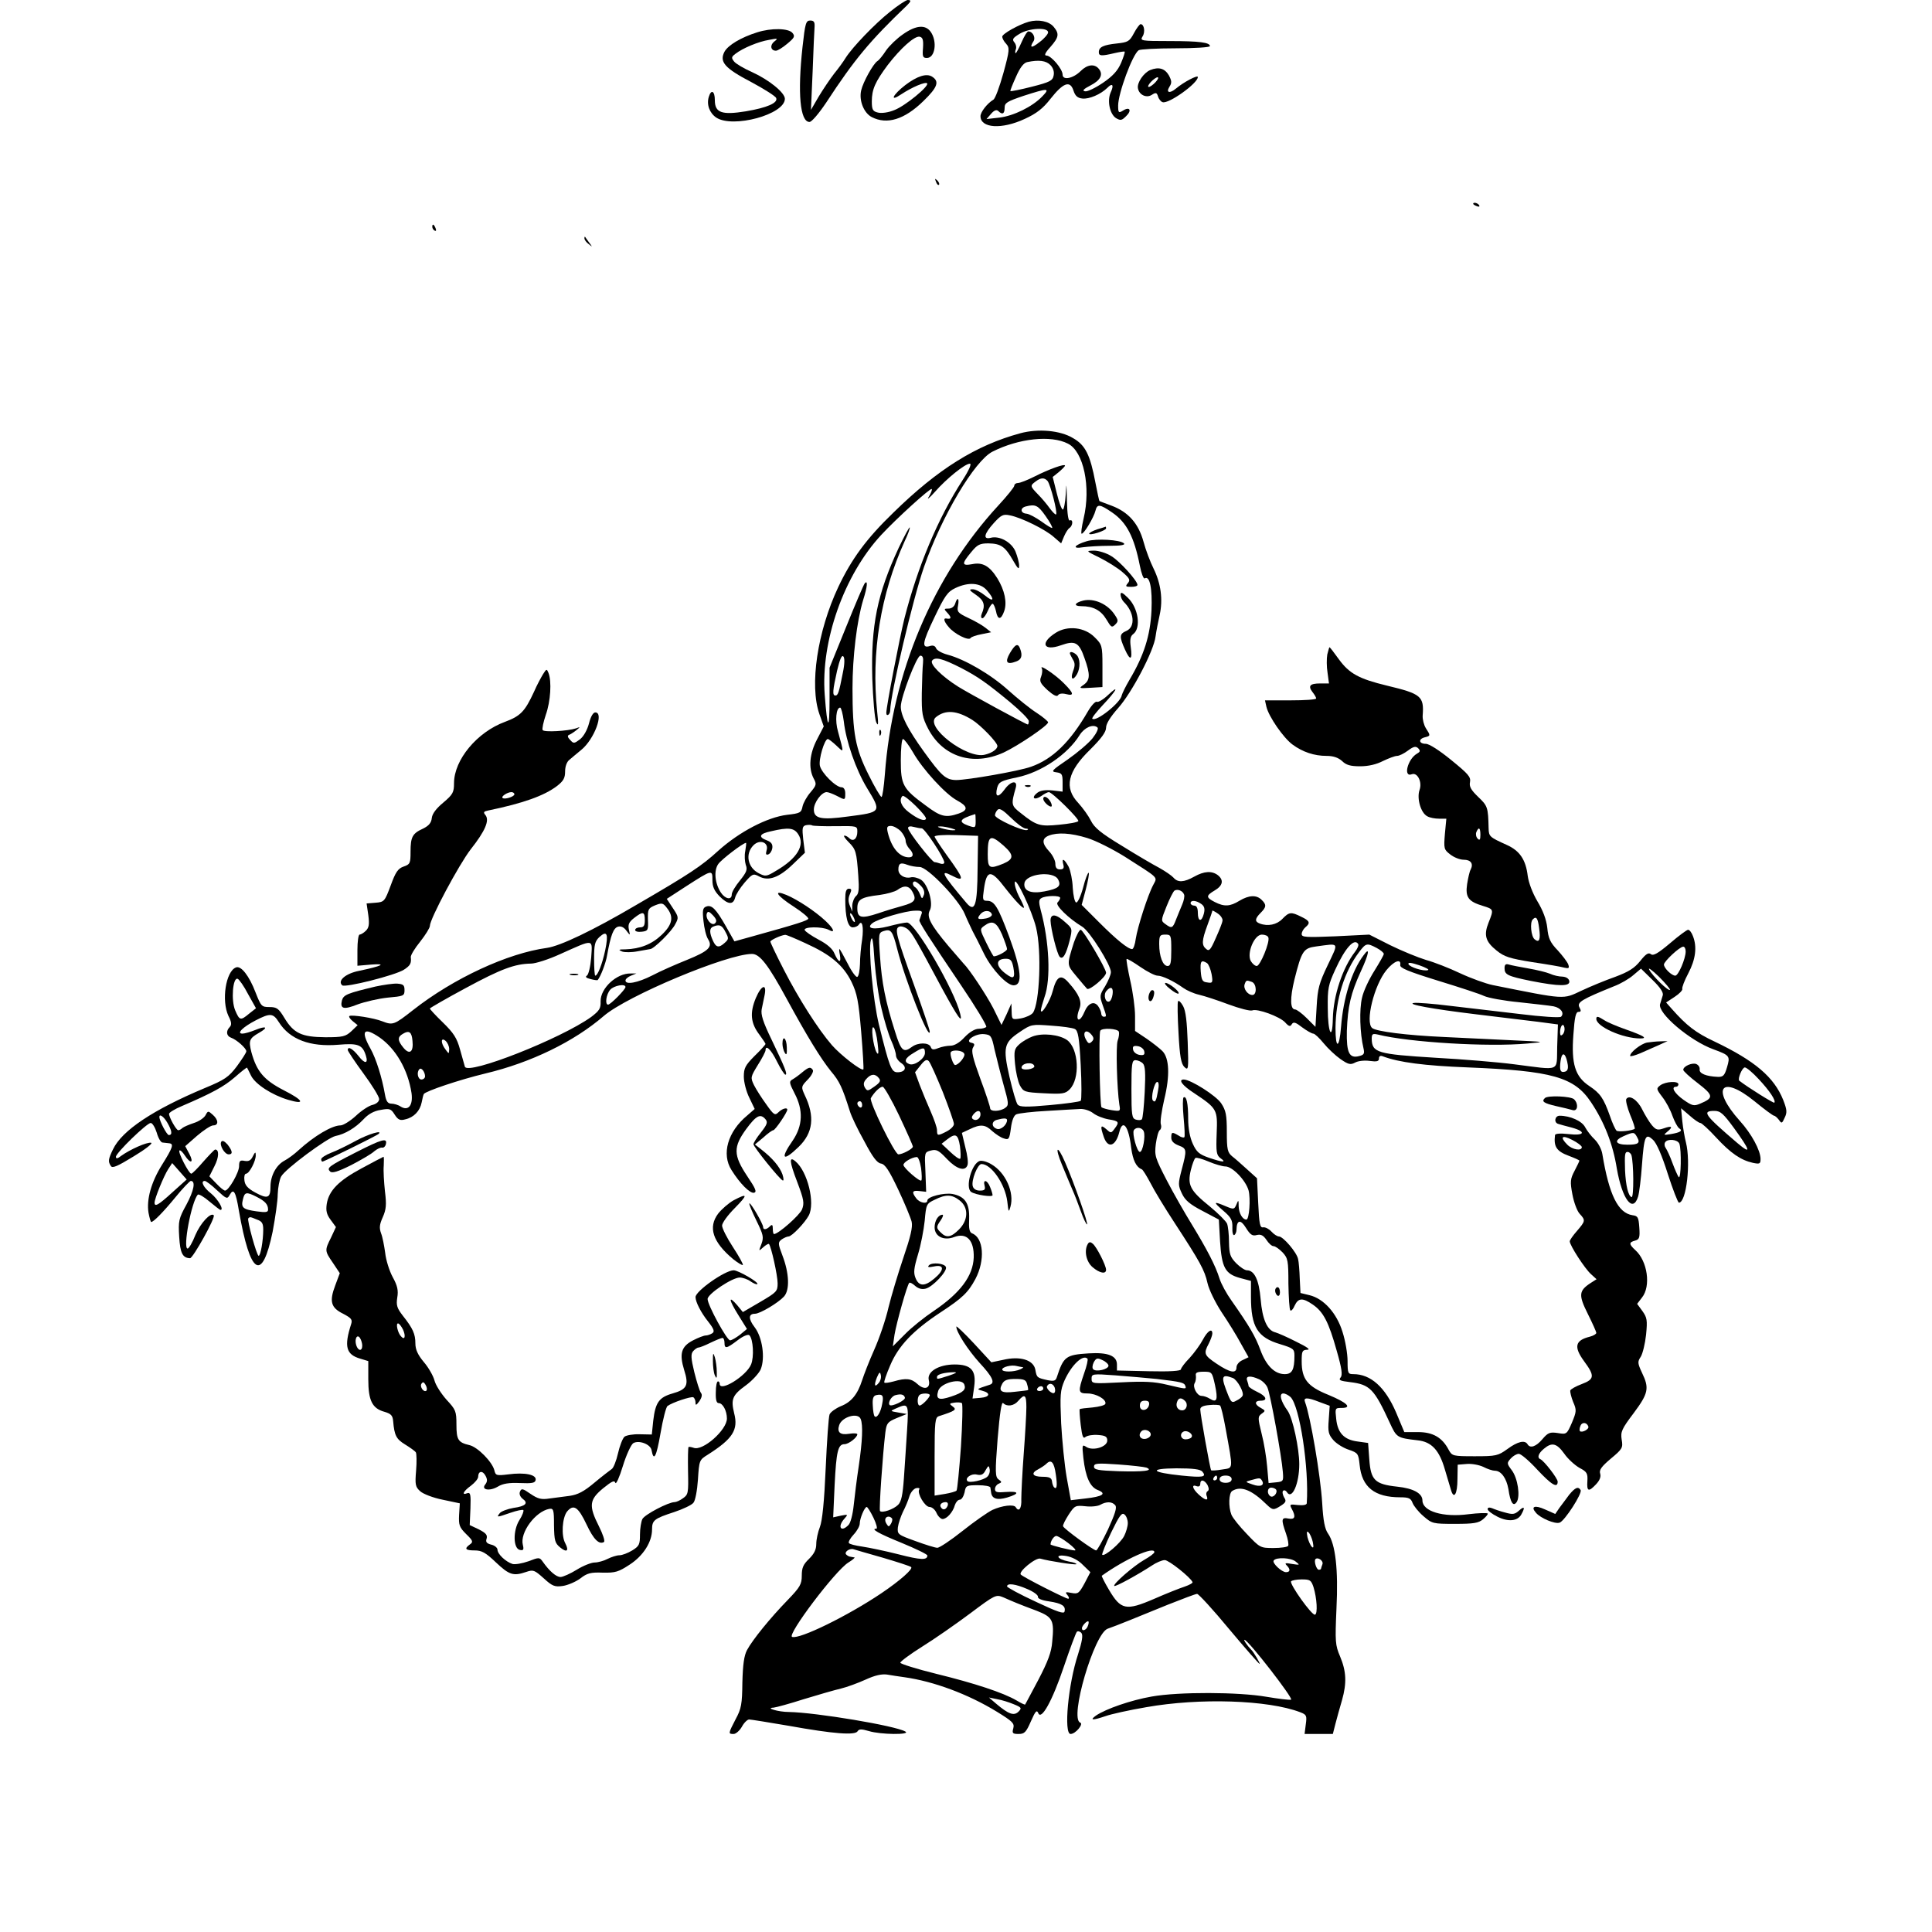<?xml version="1.0" standalone="no"?>
<!DOCTYPE svg PUBLIC "-//W3C//DTD SVG 20010904//EN"
 "http://www.w3.org/TR/2001/REC-SVG-20010904/DTD/svg10.dtd">
<svg version="1.0" xmlns="http://www.w3.org/2000/svg"
 width="800pt" height="800pt" viewBox="0 0 800 800"
 preserveAspectRatio="xMidYMid meet">

<g transform="translate(0,800) scale(0.1,-0.1)"
fill="#000000" stroke="none">
<path d="M3685 7951 c-63 -50 -155 -146 -183 -190 -9 -15 -30 -44 -48 -66 -17
-22 -46 -65 -64 -95 l-32 -55 7 160 c3 88 7 171 8 185 1 19 -3 25 -18 25 -18
0 -21 -11 -32 -110 -21 -192 -10 -310 29 -310 9 0 38 34 69 80 117 179 181
256 335 403 17 17 18 22 2 22 -7 -1 -40 -22 -73 -49z"/>
<path d="M4260 7910 c-42 -12 -110 -50 -110 -62 0 -6 7 -20 16 -29 15 -17 15
-26 -11 -121 -16 -57 -34 -107 -42 -111 -25 -15 -53 -51 -53 -68 0 -50 88 -56
184 -11 48 22 75 43 106 83 53 67 81 77 95 34 7 -22 17 -31 37 -33 28 -3 75
17 103 44 21 22 29 13 14 -19 -15 -34 -4 -89 22 -106 19 -11 24 -10 42 8 25
24 15 41 -13 23 -18 -11 -20 -9 -20 21 0 50 59 211 85 229 6 4 74 8 153 8 78
0 142 4 142 9 0 15 -42 21 -168 21 -117 0 -122 1 -111 19 12 18 7 51 -8 51 -4
0 -17 -17 -28 -38 -18 -34 -25 -37 -70 -42 -57 -6 -75 -15 -75 -36 0 -16 10
-17 65 -4 22 5 41 8 42 6 2 -2 -5 -23 -15 -47 -14 -32 -34 -54 -75 -82 -31
-21 -64 -37 -74 -35 -13 2 -7 9 22 24 43 22 54 46 35 69 -18 22 -48 18 -75 -9
-31 -31 -75 -40 -75 -15 0 23 -47 79 -67 79 -10 0 -6 11 16 35 36 41 38 55 14
84 -19 23 -63 32 -103 21z m80 -44 c0 -7 -16 -26 -35 -40 -34 -27 -44 -25 -25
4 9 15 -4 40 -22 40 -5 0 -17 -20 -28 -45 -11 -25 -22 -45 -24 -45 -3 0 -3 7
0 15 4 8 1 22 -6 30 -10 12 -6 18 22 35 39 24 118 28 118 6z m9 -135 c12 -12
17 -28 14 -43 -4 -22 -15 -28 -90 -47 -47 -12 -87 -20 -89 -18 -2 1 9 28 23
59 17 39 32 58 47 61 48 10 77 6 95 -12z m-33 -130 c-41 -43 -119 -81 -178
-88 l-53 -6 19 22 c13 15 23 18 30 11 16 -16 26 -12 26 14 0 20 10 26 78 49
102 33 112 33 78 -2z"/>
<path d="M3739 7858 c-25 -17 -57 -48 -70 -67 -13 -20 -29 -40 -36 -44 -17
-11 -59 -86 -67 -121 -10 -42 11 -94 44 -111 63 -32 135 -10 213 66 60 58 68
82 36 102 -23 14 -61 2 -110 -35 -53 -41 -67 -72 -18 -39 47 31 100 53 108 46
10 -11 -91 -94 -136 -111 -24 -10 -53 -14 -68 -10 -21 5 -25 12 -25 46 0 50
14 81 66 151 54 70 111 121 132 117 13 -3 16 -13 14 -46 -3 -36 -1 -42 16 -42
34 0 44 68 16 108 -22 31 -61 28 -115 -10z"/>
<path d="M3135 7866 c-67 -21 -120 -53 -135 -80 -22 -42 0 -68 111 -126 54
-29 100 -58 103 -66 8 -20 -37 -40 -126 -55 -99 -16 -128 -6 -128 46 0 38 -15
47 -25 14 -10 -32 3 -67 31 -86 69 -45 284 13 284 78 0 25 -65 78 -135 110
-34 15 -68 35 -75 44 -12 15 -12 19 5 32 31 24 96 51 140 58 36 7 38 6 21 -7
-19 -15 -15 -38 7 -38 7 0 28 13 47 29 30 25 33 31 21 45 -16 19 -87 21 -146
2z"/>
<path d="M4763 7710 c-27 -11 -56 -53 -51 -76 5 -27 35 -41 57 -27 17 11 21
10 26 -6 3 -11 12 -22 19 -24 24 -9 146 78 146 104 0 10 -59 -21 -91 -48 -25
-21 -42 -17 -27 7 11 17 10 25 -2 48 -17 29 -42 36 -77 22z m22 -50 c-10 -11
-23 -20 -28 -20 -6 0 -2 9 8 20 10 11 23 20 28 20 6 0 2 -9 -8 -20z"/>
<path d="M3876 7247 c3 -10 9 -15 12 -12 3 3 0 11 -7 18 -10 9 -11 8 -5 -6z"/>
<path d="M6100 7156 c0 -2 7 -7 16 -10 8 -3 12 -2 9 4 -6 10 -25 14 -25 6z"/>
<path d="M1790 7061 c0 -6 4 -13 10 -16 6 -3 7 1 4 9 -7 18 -14 21 -14 7z"/>
<path d="M2420 7013 c0 -6 8 -17 18 -24 16 -13 16 -13 2 6 -8 11 -16 22 -17
24 -2 2 -3 0 -3 -6z"/>
<path d="M4225 6206 c-184 -50 -341 -148 -525 -328 -113 -109 -174 -193 -229
-309 -86 -183 -120 -406 -78 -526 l18 -51 -28 -54 c-31 -59 -36 -119 -14 -161
13 -24 12 -28 -13 -58 -15 -17 -30 -44 -33 -59 -5 -25 -10 -28 -64 -34 -82
-10 -197 -70 -284 -148 -70 -64 -118 -96 -340 -225 -182 -107 -315 -170 -370
-178 -163 -22 -387 -126 -554 -257 -79 -62 -84 -64 -128 -47 -35 14 -126 28
-136 22 -4 -2 2 -12 13 -21 l21 -17 -26 -25 c-24 -22 -35 -25 -108 -25 -98 1
-131 16 -170 81 -23 38 -31 44 -61 44 -33 0 -35 3 -58 61 -26 68 -60 112 -81
103 -42 -16 -61 -137 -31 -201 13 -25 14 -37 5 -46 -16 -16 -14 -37 6 -44 23
-8 63 -44 63 -56 0 -6 -18 -33 -39 -62 -34 -45 -50 -56 -132 -90 -215 -90
-344 -176 -381 -254 -20 -41 -21 -51 -9 -69 6 -11 28 -1 95 40 48 29 80 54 72
56 -17 4 -88 -28 -124 -54 -15 -12 -22 -13 -22 -4 0 16 128 140 144 140 7 0
18 -18 25 -40 6 -22 17 -41 24 -41 7 -1 19 -2 27 -3 21 -2 16 -17 -29 -89 -45
-72 -65 -144 -56 -199 4 -21 9 -38 11 -38 10 0 50 41 101 103 30 37 59 67 63
67 21 0 13 -40 -18 -98 -32 -58 -34 -68 -30 -133 4 -68 14 -88 45 -89 12 0
107 170 98 178 -13 13 -55 -33 -76 -82 -12 -31 -27 -56 -32 -56 -21 0 16 195
42 223 4 4 26 -9 48 -28 23 -19 43 -35 46 -35 16 0 -11 45 -39 68 -32 25 -45
52 -26 52 5 0 28 -17 51 -39 39 -36 42 -37 52 -19 16 29 25 15 38 -64 47 -269
96 -300 140 -88 11 59 21 128 21 155 1 28 7 60 14 73 16 31 192 161 225 168
40 8 83 34 116 69 20 22 44 35 71 39 37 7 43 5 58 -19 14 -22 23 -26 44 -20
36 8 61 35 68 70 3 16 7 32 9 35 8 12 147 59 255 85 189 45 367 132 490 238
96 83 511 257 614 257 32 0 67 -45 143 -185 86 -158 142 -249 184 -301 35 -41
47 -67 78 -165 6 -21 33 -77 60 -125 34 -65 53 -90 69 -92 17 -3 33 -27 71
-107 27 -57 52 -118 56 -134 5 -22 -5 -63 -34 -148 -22 -65 -50 -158 -62 -207
-11 -49 -38 -128 -59 -175 -21 -47 -43 -104 -50 -126 -19 -59 -45 -91 -89
-108 -21 -9 -42 -24 -46 -34 -4 -10 -11 -110 -16 -223 -6 -138 -14 -217 -24
-243 -8 -20 -15 -52 -15 -70 0 -24 -9 -41 -30 -62 -24 -23 -30 -37 -30 -69 0
-36 -7 -48 -58 -101 -73 -75 -146 -165 -169 -208 -12 -23 -17 -59 -19 -134 -1
-89 -4 -108 -28 -152 -31 -60 -31 -61 -8 -61 9 0 25 14 34 30 9 17 23 30 30
30 7 0 81 -12 163 -26 189 -34 275 -40 286 -23 6 10 16 10 47 1 48 -15 175
-16 151 -2 -40 24 -370 79 -482 81 -44 0 -100 17 -64 18 10 1 66 16 125 35 59
18 128 38 154 44 25 6 71 23 102 37 39 18 67 24 89 21 17 -3 50 -8 72 -11 121
-17 264 -70 383 -143 65 -40 73 -48 68 -68 -6 -21 -3 -24 22 -24 24 0 31 7 51
53 18 41 24 48 30 34 12 -33 58 48 107 194 25 74 49 138 53 142 4 4 13 2 19
-5 7 -9 3 -34 -14 -88 -41 -123 -60 -330 -31 -330 21 0 55 42 40 47 -46 16 58
370 114 389 30 10 131 51 248 99 61 24 115 45 122 45 6 0 66 -65 132 -145 67
-80 124 -145 127 -145 4 0 -25 50 -36 60 -14 14 -32 40 -27 40 15 0 205 -245
193 -248 -8 -2 -54 4 -102 12 -115 20 -363 21 -475 1 -86 -15 -190 -51 -231
-79 -28 -20 -13 -20 40 -2 22 8 98 25 169 37 220 39 504 30 637 -21 26 -10 28
-14 23 -50 l-5 -40 59 0 58 0 11 43 c6 23 18 67 27 97 20 71 18 119 -8 181
-20 47 -21 60 -15 198 8 162 -4 267 -35 311 -13 18 -20 53 -24 125 -7 116 -49
361 -71 419 -8 20 8 21 61 0 l41 -15 -4 -58 c-4 -49 -1 -61 19 -84 13 -15 42
-33 64 -40 38 -13 40 -16 45 -63 9 -92 62 -134 168 -134 35 0 44 -4 51 -23 5
-13 25 -38 45 -55 36 -31 39 -32 130 -32 77 0 98 3 117 19 13 11 22 22 19 24
-3 3 -38 2 -79 -3 -106 -14 -191 12 -191 57 0 29 -37 50 -104 57 -93 10 -110
27 -116 113 l-5 68 -43 6 c-56 7 -83 35 -89 93 -5 45 -5 46 22 46 46 0 23 22
-54 54 -87 35 -111 65 -111 139 0 42 2 47 23 48 15 0 0 11 -45 33 -37 19 -76
36 -87 39 -34 8 -54 54 -61 138 -7 80 -26 119 -57 119 -8 0 -28 13 -44 29 -25
26 -29 37 -30 88 0 32 -4 66 -8 76 -4 10 -36 42 -71 71 -82 66 -94 89 -79 151
6 25 15 48 19 50 5 3 29 -4 55 -15 26 -11 57 -20 69 -20 29 0 84 -57 96 -99 9
-34 3 -121 -9 -121 -16 0 -31 26 -32 55 0 27 -1 28 -9 8 -9 -21 -11 -22 -44
-8 -52 22 -54 19 -11 -18 33 -28 39 -40 38 -70 -1 -21 3 -34 8 -31 5 3 9 13 9
22 1 41 17 44 39 8 18 -29 27 -35 45 -30 17 4 27 -1 40 -20 9 -14 22 -26 29
-26 8 0 24 -12 38 -26 22 -24 24 -34 24 -129 1 -57 4 -107 8 -111 3 -4 12 5
18 20 15 32 33 33 75 4 44 -30 66 -73 99 -191 21 -73 25 -101 16 -111 -9 -11
-2 -14 39 -19 83 -10 100 -28 165 -169 28 -61 30 -62 115 -72 58 -6 90 -41
113 -121 10 -33 21 -71 25 -84 12 -42 27 -18 27 44 l1 60 37 3 c21 2 52 -4 69
-12 17 -9 39 -16 48 -16 26 0 48 -31 56 -76 8 -56 20 -74 34 -54 16 23 5 99
-20 132 -21 28 -21 30 -4 49 9 10 24 19 33 19 9 0 43 -29 76 -65 60 -64 85
-79 85 -50 0 13 -56 86 -72 93 -14 6 -8 24 15 43 33 28 53 23 84 -20 15 -22
44 -48 63 -59 31 -16 35 -23 33 -55 -3 -43 5 -46 36 -13 15 16 21 31 17 44 -5
15 5 29 44 62 48 40 51 45 45 79 -5 32 0 44 50 110 61 82 65 103 34 167 -18
39 -19 45 -5 66 8 13 18 54 22 91 6 61 4 71 -15 98 l-22 30 20 26 c38 47 23
152 -28 197 -26 24 -27 32 0 39 17 5 20 12 17 54 -3 43 -6 48 -28 51 -60 9
-97 84 -125 253 -3 20 -17 46 -31 60 -14 13 -32 36 -40 51 -13 26 -62 48 -106
48 -20 0 -25 -29 -5 -34 6 -2 31 -9 55 -15 62 -17 54 -35 -13 -27 -34 4 -55 2
-56 -4 -6 -48 6 -67 57 -86 24 -9 44 -18 44 -20 0 -2 -9 -21 -20 -42 -18 -34
-19 -45 -9 -98 6 -32 19 -68 30 -80 25 -27 24 -30 -11 -71 -16 -18 -30 -38
-30 -43 0 -17 63 -114 88 -136 l23 -21 -25 -16 c-49 -32 -50 -50 -11 -128 19
-38 35 -74 35 -78 0 -5 -12 -12 -27 -16 -61 -15 -67 -42 -24 -101 45 -61 44
-75 -9 -95 -24 -9 -46 -21 -48 -27 -1 -5 4 -27 12 -47 15 -34 14 -40 -5 -86
-21 -48 -22 -49 -58 -43 -33 5 -41 2 -64 -25 -26 -31 -51 -40 -62 -21 -11 18
-41 11 -83 -20 -39 -28 -47 -30 -135 -30 -91 0 -94 1 -108 26 -27 52 -66 74
-127 74 l-57 0 -34 81 c-45 105 -105 159 -177 159 -22 0 -24 3 -24 54 0 30 -9
84 -21 121 -24 78 -78 138 -137 152 l-37 9 -3 59 c-1 33 -4 70 -7 82 -6 28
-62 93 -79 93 -7 0 -21 9 -31 20 -10 11 -25 19 -34 18 -14 -3 -17 13 -21 100
l-5 103 -41 37 c-22 20 -50 45 -62 54 -19 16 -22 28 -22 101 0 71 -4 89 -23
118 -21 32 -125 98 -155 99 -25 0 -6 -25 42 -56 96 -64 98 -68 94 -167 -3 -78
-1 -90 16 -103 26 -18 11 -18 -48 2 -40 14 -51 23 -67 58 -12 26 -19 64 -19
103 0 64 -7 96 -19 89 -4 -3 -4 -40 0 -83 4 -42 6 -80 3 -82 -3 -3 -14 0 -24
7 -27 16 -30 15 -30 -9 0 -14 10 -24 30 -32 35 -13 35 -18 13 -101 -15 -58
-15 -64 1 -98 13 -28 33 -45 85 -72 l68 -36 5 -90 c7 -109 21 -135 83 -152
l45 -12 0 -66 c0 -125 27 -168 121 -196 55 -17 59 -20 59 -48 0 -58 -10 -76
-40 -76 -42 0 -77 35 -101 100 -21 57 -45 98 -120 205 -20 28 -42 68 -49 90
-17 55 -53 123 -115 225 -29 47 -76 129 -104 183 -48 93 -51 102 -45 150 4 29
11 55 17 58 5 4 7 14 4 23 -4 9 3 56 14 104 24 98 21 171 -8 200 -10 10 -39
33 -65 51 l-48 32 0 62 c0 34 -9 100 -20 147 -10 46 -17 86 -15 89 3 2 28 -13
57 -33 29 -20 61 -36 71 -36 20 0 68 -23 107 -51 14 -10 43 -23 65 -28 22 -5
77 -23 122 -40 46 -17 89 -28 98 -25 21 9 113 -25 136 -49 16 -18 22 -19 28
-8 7 11 16 8 43 -13 19 -14 40 -26 46 -26 6 0 25 -18 43 -40 17 -21 49 -51 69
-65 33 -23 42 -25 61 -15 12 7 39 10 60 7 30 -4 39 -2 39 10 0 10 6 13 16 9
66 -25 172 -39 354 -46 347 -14 439 -40 508 -144 55 -82 91 -174 107 -275 22
-126 66 -186 88 -116 5 17 12 75 16 131 9 122 15 133 46 104 15 -14 37 -65 61
-141 21 -65 42 -119 46 -119 31 0 50 167 29 250 -5 19 -12 59 -15 88 l-5 53
35 -30 c19 -17 39 -31 45 -31 5 0 35 -27 65 -60 61 -66 103 -94 152 -105 29
-6 32 -4 32 16 0 35 -37 104 -86 158 -121 135 -77 193 61 81 40 -33 77 -60 81
-60 4 0 13 -8 20 -17 11 -16 13 -16 24 9 11 22 9 34 -6 73 -38 95 -117 162
-284 242 -79 37 -116 66 -178 136 l-23 26 35 23 c20 13 34 28 32 33 -2 6 9 35
25 65 30 57 37 109 19 154 -5 14 -14 26 -20 26 -5 0 -39 -25 -75 -56 -50 -42
-69 -53 -79 -45 -10 8 -21 1 -44 -28 -24 -30 -48 -45 -104 -66 -40 -14 -103
-40 -139 -57 -79 -37 -63 -38 -368 23 -29 6 -90 28 -135 49 -44 21 -108 46
-141 55 -33 10 -99 37 -148 61 l-87 44 -140 -7 c-122 -5 -140 -4 -140 9 0 9 7
21 15 28 22 18 19 27 -17 44 -42 21 -50 20 -78 -9 -23 -24 -60 -32 -94 -19
-21 8 -20 20 4 44 24 24 25 34 4 54 -21 21 -52 20 -92 -4 -39 -24 -63 -25
-102 -5 -37 19 -37 26 0 48 34 20 38 43 13 63 -25 19 -57 17 -98 -6 -43 -24
-68 -25 -86 -4 -7 8 -33 26 -58 40 -25 13 -95 54 -156 92 -86 52 -114 75 -128
104 -10 20 -33 52 -52 73 -60 63 -45 130 50 222 46 46 65 72 65 90 0 16 18 45
50 81 57 64 148 237 155 297 3 22 11 62 17 89 14 63 5 130 -25 191 -14 28 -33
78 -42 112 -21 76 -63 123 -132 149 -26 10 -49 18 -50 19 -2 1 -9 35 -17 76
-22 117 -42 156 -93 185 -53 32 -144 40 -218 20z m197 -43 c65 -32 96 -180 65
-310 -8 -35 -12 -63 -8 -63 10 0 50 67 57 95 7 29 18 28 69 -7 60 -41 91 -100
115 -221 6 -31 15 -55 20 -52 21 13 32 -41 28 -134 -5 -103 -31 -185 -91 -286
-16 -27 -30 -56 -32 -64 -4 -30 -107 -112 -122 -97 -3 3 17 28 43 56 57 60 73
90 21 41 -19 -18 -40 -30 -45 -27 -6 3 -23 -15 -38 -41 -73 -126 -146 -197
-235 -228 -50 -18 -263 -55 -310 -55 -43 1 -60 16 -135 120 -64 89 -94 147
-94 184 0 40 66 211 81 211 10 0 13 -9 11 -30 -2 -16 -4 -73 -5 -125 -1 -85 2
-100 26 -147 61 -117 186 -157 313 -99 60 28 184 112 184 125 0 4 -21 22 -47
39 -27 17 -80 60 -118 94 -73 66 -180 128 -251 147 -23 6 -45 18 -48 27 -4 10
-13 13 -25 9 -36 -11 -32 14 18 118 43 90 55 107 87 122 55 26 104 22 131 -10
33 -38 28 -51 -8 -21 -17 14 -40 26 -51 26 -17 0 -15 -4 13 -23 34 -23 40 -43
24 -79 -4 -10 -3 -18 3 -18 5 0 15 14 22 30 7 17 16 30 20 30 4 0 10 -13 14
-30 7 -38 21 -38 34 -1 13 36 2 87 -28 136 -32 51 -61 68 -104 59 -44 -8 -45
1 -5 49 26 32 36 37 72 37 51 -1 69 -13 102 -71 20 -35 25 -39 25 -21 0 12 -7
38 -15 58 -16 39 -67 67 -103 57 -33 -8 -27 17 13 61 31 34 39 38 67 32 47 -9
148 -59 182 -90 l30 -26 12 29 c7 16 17 32 23 35 6 4 11 14 11 22 0 8 -4 12
-10 9 -6 -4 -11 26 -12 82 -2 75 -2 79 -5 26 -2 -35 -8 -63 -12 -63 -5 0 -16
30 -25 67 l-17 68 25 20 c14 12 26 24 26 27 0 9 -65 -14 -128 -46 -28 -14 -58
-26 -67 -26 -8 0 -15 -5 -15 -11 0 -6 -30 -43 -66 -82 -271 -294 -439 -692
-470 -1114 -4 -51 -10 -93 -14 -93 -4 0 -29 42 -54 93 -54 108 -66 170 -66
357 0 130 18 279 44 365 18 57 20 84 7 70 -5 -6 -39 -86 -77 -180 l-69 -170 0
-127 c0 -139 -9 -132 -20 15 -17 222 80 496 234 662 62 67 204 196 209 190 3
-2 -3 -17 -12 -32 -10 -15 2 -6 25 20 48 55 125 117 145 117 8 0 -3 -26 -30
-68 -102 -158 -186 -357 -241 -573 -20 -80 -75 -365 -75 -391 0 -17 16 -7 16
10 2 72 94 462 140 594 73 210 210 441 284 478 109 55 242 69 312 33z m-84
-155 c12 -16 42 -131 35 -138 -2 -3 -14 9 -26 25 -12 17 -34 43 -49 58 -33 34
-33 36 -10 53 22 17 37 17 50 2z m-9 -144 c18 -25 30 -48 28 -50 -2 -2 -22 10
-45 27 -23 16 -50 31 -62 32 -25 2 -27 24 -2 30 39 10 50 5 81 -39z m-839
-650 c-16 -82 -20 -94 -31 -94 -13 0 -11 21 7 102 11 46 19 67 26 60 6 -6 6
-30 -2 -68z m490 20 c69 -36 105 -61 203 -142 42 -35 77 -70 77 -78 0 -8 -2
-14 -4 -14 -7 0 -246 130 -289 157 -68 43 -119 94 -107 108 13 16 43 8 120
-31z m-486 -221 c9 -82 50 -200 96 -276 61 -100 61 -100 -79 -118 -110 -15
-141 -9 -141 29 0 29 32 72 53 72 7 0 25 -7 41 -15 36 -19 36 -19 36 10 0 15
-6 25 -15 25 -24 0 -83 59 -90 89 -6 26 19 111 33 111 3 0 19 -12 35 -27 33
-31 32 -35 7 58 -13 44 -8 99 9 99 4 0 11 -26 15 -57z m532 6 c34 -21 104 -93
104 -108 0 -13 -22 -29 -52 -36 -74 -19 -250 116 -203 155 39 32 87 29 151
-11z m498 -76 c-17 -21 -63 -60 -103 -88 -66 -45 -71 -50 -47 -53 23 -3 26 -8
26 -41 l0 -39 -42 5 c-29 3 -50 0 -63 -10 -27 -21 -12 -33 17 -13 12 9 26 16
31 16 14 0 127 -112 122 -120 -3 -5 -38 -11 -79 -15 -80 -8 -94 -4 -159 48
-40 31 -41 35 -21 105 9 33 -21 29 -47 -8 -26 -35 -40 -31 -30 8 7 24 15 29
82 43 101 21 210 95 260 176 20 31 55 46 73 31 6 -4 -3 -23 -20 -45z m-743
-59 c39 -69 135 -174 183 -199 44 -24 46 -40 5 -54 -53 -18 -74 -13 -135 33
-96 70 -104 86 -104 188 0 48 4 88 9 88 5 0 24 -25 42 -56z m53 -275 c-6 -11
-33 -1 -71 28 -31 23 -42 51 -26 67 9 8 104 -85 97 -95z m413 -40 c10 0 13 -3
6 -6 -17 -6 -133 47 -133 61 0 7 5 17 11 23 8 8 23 -2 55 -33 24 -24 51 -44
61 -45z m-207 32 c0 -29 -1 -30 -30 -20 -44 16 -37 28 28 48 1 1 2 -12 2 -28z
m-579 -22 c88 1 89 1 89 -23 0 -29 -17 -43 -33 -27 -6 6 -15 11 -20 11 -6 0 2
-12 17 -27 30 -30 33 -40 40 -140 4 -55 2 -74 -9 -83 -8 -7 -15 -24 -16 -39
l0 -26 -10 25 c-7 16 -7 32 0 47 8 18 8 23 -4 23 -11 0 -15 -12 -15 -42 0 -77
11 -118 31 -118 10 0 21 5 25 11 14 23 21 -9 14 -61 -5 -30 -9 -76 -9 -102 -1
-26 -5 -50 -11 -53 -5 -3 -23 21 -40 55 -17 33 -32 60 -34 60 -2 0 -1 -11 2
-25 6 -35 -6 -31 -22 5 -8 21 -30 40 -66 59 -30 16 -56 34 -58 40 -5 14 72 15
99 1 29 -16 23 3 -13 37 -43 40 -114 87 -161 107 -58 24 -42 -2 31 -49 34 -22
60 -44 59 -49 -3 -8 -43 -21 -234 -74 l-72 -20 -35 62 c-41 72 -59 91 -82 82
-14 -5 -16 -16 -11 -60 3 -29 11 -63 19 -75 20 -32 3 -49 -88 -86 -45 -18
-109 -46 -143 -64 -61 -31 -111 -40 -111 -21 0 6 10 15 23 20 l22 9 -23 0
c-58 2 -126 -61 -125 -115 1 -30 -5 -39 -39 -65 -125 -90 -511 -242 -523 -206
-2 7 -11 39 -20 71 -13 48 -27 69 -71 112 -30 29 -54 55 -54 58 0 2 67 41 149
85 146 79 203 100 270 101 18 0 72 17 120 39 143 64 134 65 129 -14 -3 -37
-11 -71 -18 -75 -8 -5 -2 -10 15 -14 15 -4 29 -6 30 -4 12 14 34 71 39 103 15
83 26 113 46 118 12 3 24 -3 34 -17 16 -21 16 -21 10 5 -4 21 0 31 22 48 36
28 44 27 44 -9 0 -23 -4 -30 -20 -30 -11 0 -20 -5 -20 -11 0 -6 12 -9 28 -7
25 3 27 6 25 50 -1 43 1 47 29 59 28 11 33 11 49 -10 30 -37 24 -69 -21 -112
-41 -39 -89 -58 -150 -60 -29 0 -31 -2 -14 -9 11 -4 40 -4 65 1 24 4 47 8 51
9 15 0 90 74 104 103 15 27 14 31 -10 67 l-25 38 80 52 c109 70 109 70 109 25
0 -27 8 -44 29 -66 35 -35 57 -37 65 -6 3 13 21 41 39 62 32 37 36 39 60 26
39 -21 83 -5 140 50 l50 48 -7 55 c-5 47 -4 55 11 59 10 2 22 2 26 -1 5 -2 49
-4 98 -3z m269 -21 c11 -12 20 -30 20 -39 0 -10 7 -24 15 -33 19 -19 19 -36
-1 -36 -39 0 -72 38 -88 103 -5 22 -3 27 13 27 11 0 29 -10 41 -22z m87 12
c12 0 93 -122 93 -141 0 -6 -7 -8 -16 -5 -9 3 -19 6 -24 6 -11 0 -110 127
-110 141 0 7 9 9 23 5 12 -3 27 -6 34 -6z m123 0 c20 -6 21 -8 5 -8 -11 0 -31
4 -45 8 -20 6 -21 8 -5 8 11 0 31 -4 45 -8z m-635 -24 c30 -45 -4 -101 -92
-152 -39 -24 -44 -24 -71 -10 -47 24 -57 81 -22 116 27 27 65 11 54 -22 -4
-15 -2 -19 7 -16 8 3 15 14 17 26 2 16 -4 25 -22 32 -38 14 -32 28 17 38 72
17 95 14 112 -12z m743 -142 c-1 -154 -11 -184 -46 -143 -100 118 -112 140
-62 114 56 -29 53 -16 -19 83 -28 39 -51 74 -51 78 0 5 40 8 90 6 l90 -3 -2
-135z m454 126 c36 -11 105 -46 155 -77 144 -92 136 -83 119 -116 -23 -42 -66
-177 -73 -224 -3 -24 -10 -43 -15 -43 -17 0 -64 38 -137 111 l-72 72 17 64 c9
35 15 66 12 69 -3 2 -14 -25 -23 -61 -10 -37 -23 -64 -29 -62 -6 2 -12 29 -14
61 -1 31 -9 70 -17 87 -18 33 -30 39 -22 9 4 -15 0 -20 -14 -20 -13 0 -19 7
-19 24 0 12 -11 35 -25 50 -31 33 -32 54 -2 66 36 14 91 11 159 -10z m-347
-31 c44 -39 44 -56 0 -75 -59 -24 -65 -20 -65 39 0 78 10 84 65 36z m-1069
-23 c-4 -18 -2 -44 2 -57 8 -20 3 -31 -24 -65 -19 -23 -34 -48 -34 -58 0 -24
-27 -19 -45 8 -25 38 -30 91 -11 118 13 19 102 87 115 88 2 0 0 -15 -3 -34z
m722 -66 c33 0 163 -136 187 -195 9 -22 24 -53 32 -70 9 -16 31 -60 49 -97 32
-63 93 -128 121 -128 38 0 33 62 -18 201 -46 123 -61 149 -92 149 -18 0 -19 5
-13 46 11 84 29 85 89 6 44 -56 77 -90 77 -79 0 4 -9 24 -21 46 -11 22 -19 48
-17 58 4 24 71 -118 88 -187 24 -97 15 -315 -13 -354 -7 -9 -29 -19 -50 -23
-37 -6 -37 -5 -38 28 l-1 34 -20 -45 -21 -44 -34 69 c-29 56 -100 163 -123
185 -3 3 -31 36 -63 73 -74 88 -91 121 -77 147 16 29 -7 107 -36 127 -13 8
-32 13 -43 10 -25 -6 -51 10 -51 32 0 26 9 31 37 20 13 -5 36 -9 51 -9z m573
-51 c15 -28 2 -39 -56 -50 -56 -11 -88 2 -83 34 6 39 119 52 139 16z m-566
-29 c11 -12 15 -26 10 -37 -6 -16 -8 -16 -15 3 -5 12 -13 25 -19 29 -13 7 -15
25 -3 25 5 0 17 -9 27 -20z m-36 -24 c17 -32 9 -43 -42 -57 -23 -6 -69 -20
-101 -31 -70 -23 -86 -19 -86 21 0 37 16 46 91 55 31 4 65 14 75 21 28 21 49
18 63 -9z m1124 -10 c3 -7 -1 -26 -8 -42 -7 -16 -18 -44 -25 -61 -14 -37 -18
-39 -45 -19 -18 13 -18 15 5 72 13 33 28 62 33 66 13 8 34 0 40 -16z m-513
-14 c0 -4 -5 -13 -11 -19 -11 -11 47 -67 102 -100 31 -18 119 -159 119 -188 0
-11 -11 -37 -24 -59 -23 -36 -23 -41 -10 -78 17 -48 17 -48 4 -48 -5 0 -10 6
-10 13 0 7 -6 21 -13 31 -17 23 -42 12 -57 -25 -21 -49 -40 -36 -20 15 11 29
-2 59 -45 107 -32 37 -50 27 -66 -35 -10 -40 -48 -102 -49 -80 0 6 7 31 15 55
27 74 20 230 -16 362 -8 31 -8 42 3 48 17 11 78 12 78 1z m584 -25 c13 -9 16
-20 11 -40 -9 -36 -25 -34 -25 3 0 20 -5 30 -15 30 -8 0 -15 5 -15 10 0 14 23
12 44 -3z m-2013 -80 c-14 -14 -42 20 -34 41 4 10 10 8 25 -8 15 -16 17 -25 9
-33z m854 36 c-3 -10 -7 -20 -8 -23 -3 -7 41 -75 172 -269 61 -90 108 -168
105 -173 -3 -4 -17 -8 -31 -8 -16 0 -38 -13 -59 -35 -20 -22 -42 -35 -58 -35
-13 0 -36 -4 -51 -10 -20 -8 -27 -7 -31 5 -8 19 -53 19 -78 0 -35 -26 -45 -17
-70 64 -40 125 -55 204 -62 310 -7 96 -6 99 16 106 29 9 36 1 55 -74 33 -130
133 -384 135 -343 0 7 -29 93 -64 190 -76 211 -83 237 -62 245 8 3 24 -2 35
-11 19 -17 30 -36 143 -247 65 -119 85 -147 74 -103 -23 97 -186 377 -220 378
-10 0 -45 -7 -78 -16 -60 -15 -93 -9 -66 13 20 17 139 52 177 52 28 1 32 -2
26 -16z m292 1 c2 -6 -9 -14 -24 -17 -34 -6 -40 -2 -23 18 14 17 41 17 47 -1z
m955 -27 c-1 -9 -14 -41 -28 -72 -21 -48 -27 -55 -39 -45 -20 16 -19 35 5 100
11 30 20 56 20 59 0 2 10 -3 23 -12 12 -8 21 -22 19 -30z m-1522 -2 c0 -5 -5
-3 -10 5 -5 8 -10 20 -10 25 0 6 5 3 10 -5 5 -8 10 -19 10 -25z m609 -54 c11
-27 21 -55 21 -61 0 -8 -39 -30 -55 -30 -2 0 -16 25 -31 56 -27 55 -27 57 -9
70 34 25 51 17 74 -35z m-1145 10 c14 -26 14 -30 -3 -45 -24 -22 -36 -20 -49
9 -15 33 -15 52 1 58 26 11 37 6 51 -22z m-498 -76 c-12 -56 -31 -105 -41
-105 -3 0 -5 31 -5 70 0 58 3 72 22 90 32 29 38 13 24 -55z m830 29 c104 -47
156 -91 190 -160 23 -48 29 -78 40 -207 7 -84 11 -154 9 -155 -8 -8 -95 60
-130 100 -58 67 -138 193 -199 312 -31 60 -56 113 -56 117 0 6 42 26 61 28 4
1 42 -15 85 -35z m314 -270 c11 -48 29 -107 40 -132 11 -24 20 -52 20 -62 0
-10 10 -24 22 -32 25 -17 17 -38 -16 -38 -25 0 -33 21 -77 199 -24 101 -44
310 -33 348 6 21 10 -2 15 -84 5 -62 17 -151 29 -199z m1200 241 c0 -52 -3
-65 -15 -65 -20 0 -35 40 -35 91 0 35 3 39 25 39 24 0 25 -2 25 -65z m402 53
c7 -19 -34 -118 -48 -118 -7 0 -18 9 -25 21 -17 33 15 109 46 109 13 0 25 -5
27 -12z m372 -27 c3 -5 -3 -19 -13 -32 -52 -67 -90 -182 -92 -277 -2 -97 -21
-59 -21 44 -1 80 2 96 31 159 41 90 79 132 95 106z m-126 -87 c-36 -75 -42
-98 -46 -171 l-5 -85 -36 36 c-20 20 -42 36 -48 36 -21 0 -22 46 -3 124 30
119 37 130 90 137 98 13 94 20 48 -77z m202 71 c17 -9 30 -20 30 -25 0 -5 -18
-36 -39 -70 -21 -33 -45 -83 -51 -111 -12 -49 -9 -148 6 -210 5 -22 2 -27 -18
-32 -41 -11 -53 14 -51 104 4 103 16 155 58 247 34 73 39 105 11 66 -49 -65
-84 -178 -93 -296 -7 -91 -23 -94 -23 -5 1 119 36 233 98 315 28 37 32 38 72
17z m1280 -15 c0 -29 -30 -100 -43 -100 -15 0 -47 31 -47 46 0 13 65 74 80 74
6 0 10 -9 10 -20z m-2784 -65 c8 -45 2 -52 -30 -28 -44 32 -45 63 -1 63 20 0
25 -7 31 -35z m802 17 c7 -5 15 -26 19 -46 6 -35 4 -38 -18 -34 -20 2 -24 9
-27 46 -3 42 2 49 26 34z m800 -8 c-2 -12 31 -26 157 -65 88 -27 174 -55 190
-63 17 -8 82 -20 145 -26 63 -7 128 -14 143 -17 30 -6 46 -28 31 -43 -5 -5
-80 0 -169 11 -88 10 -218 26 -290 34 -71 9 -139 14 -150 12 -34 -5 75 -25
257 -47 95 -11 210 -26 256 -31 l83 -11 -3 -92 c-3 -106 18 -98 -178 -73 -69
9 -215 21 -325 27 -243 15 -264 21 -265 79 0 20 4 22 26 17 128 -32 456 -52
619 -37 79 7 77 7 -75 14 -85 4 -207 10 -270 13 -156 7 -281 23 -298 37 -30
24 8 178 59 240 31 38 62 49 57 21z m115 -21 c-18 -6 -76 12 -81 25 -2 8 12 6
45 -5 26 -9 43 -18 36 -20z m1002 -82 c-7 -6 -72 57 -86 84 -6 11 12 -2 40
-29 28 -28 48 -52 46 -55z m-30 -23 c-3 -10 -8 -26 -11 -36 -11 -37 124 -152
221 -187 68 -25 70 -28 56 -75 -10 -34 -16 -40 -39 -39 -47 2 -77 14 -74 31 1
9 -5 18 -14 22 -17 7 -54 -9 -54 -24 0 -5 27 -30 60 -55 66 -51 67 -61 10 -85
-26 -11 -33 -9 -69 16 -38 27 -53 54 -31 54 6 0 10 5 10 10 0 15 -53 12 -75
-4 -17 -13 -17 -15 8 -48 15 -19 34 -54 42 -78 9 -24 21 -47 28 -52 16 -10 6
-17 -34 -24 -31 -5 -32 -4 -16 9 26 21 21 27 -13 15 -26 -9 -33 -7 -50 13 -11
13 -29 43 -40 65 -20 41 -54 62 -66 43 -3 -6 4 -35 16 -65 13 -30 21 -56 19
-58 -10 -8 -66 -14 -75 -8 -5 4 -18 32 -28 62 -26 73 -40 93 -85 123 -59 39
-75 92 -66 212 5 73 10 95 21 95 11 0 12 4 4 19 -11 21 10 33 143 87 27 10 63
31 80 46 l32 27 48 -47 c33 -32 46 -53 42 -64z m-5858 6 l33 -59 -28 -22 c-36
-30 -40 -29 -58 13 -18 42 -10 138 10 131 6 -2 26 -30 43 -63z m4157 50 c20
-8 21 -54 2 -54 -20 0 -39 27 -32 45 6 17 8 17 30 9z m-2594 -21 c0 -10 -62
-73 -72 -73 -14 0 -8 43 9 62 15 17 63 26 63 11z m2017 -30 c-2 -15 -8 -28
-14 -30 -16 -6 -25 28 -12 43 18 22 30 16 26 -13z m-3452 -116 c45 -71 129
-103 247 -93 81 7 99 0 113 -45 11 -35 -5 -35 -31 -1 -24 30 -44 41 -44 24 0
-4 29 -48 65 -97 36 -49 65 -96 65 -106 0 -10 -11 -20 -27 -24 -15 -3 -47 -24
-70 -46 -23 -21 -52 -39 -63 -39 -35 0 -108 -43 -174 -103 -17 -16 -43 -35
-58 -43 -34 -18 -58 -62 -58 -108 0 -47 -12 -52 -63 -24 -31 17 -43 30 -45 51
-2 15 1 27 7 27 13 0 41 53 40 77 0 15 -3 13 -12 -5 -8 -17 -17 -22 -34 -19
-19 4 -23 0 -23 -22 0 -26 -43 -101 -58 -101 -5 0 -21 13 -36 29 l-29 30 21
42 c19 37 20 69 3 69 -3 0 -25 -23 -49 -50 -24 -28 -46 -50 -50 -50 -10 0 -56
89 -49 96 3 3 13 -6 22 -20 24 -37 39 -32 19 6 l-17 32 49 43 c27 23 57 43 67
43 23 0 22 23 -2 44 -19 17 -20 17 -30 -2 -6 -11 -28 -26 -48 -32 -21 -7 -42
-16 -48 -21 -5 -5 -12 -9 -17 -9 -8 0 -38 53 -38 68 0 5 24 20 53 32 126 54
175 81 220 120 26 23 49 41 50 39 1 -2 9 -17 17 -34 18 -35 86 -79 153 -99 74
-22 64 -2 -19 40 -81 42 -111 77 -133 157 -12 48 -9 57 31 80 41 23 31 31 -15
12 -20 -8 -44 -15 -53 -15 -26 0 1 27 55 55 60 31 72 30 96 -8z m3296 -28 c13
-7 18 -34 24 -149 4 -78 4 -144 0 -148 -3 -4 -61 -12 -128 -18 -99 -9 -124 -8
-133 2 -6 7 -21 59 -34 115 -28 123 -23 142 43 186 47 32 50 32 130 26 45 -3
89 -9 98 -14z m2020 -22 c-8 -8 -11 -5 -11 9 0 27 14 41 18 19 2 -9 -1 -22 -7
-28z m-2837 -37 c5 -40 4 -51 -4 -38 -14 23 -26 116 -12 103 5 -5 13 -35 16
-65z m999 48 c2 -7 0 -24 -5 -37 -8 -21 -3 -199 7 -265 5 -28 4 -28 -31 -23
-20 3 -39 9 -43 12 -7 8 -12 306 -5 317 8 13 72 9 77 -4z m-3061 -24 c67 -47
117 -133 132 -230 7 -51 -13 -76 -45 -56 -10 7 -28 12 -38 12 -15 0 -22 9 -27
38 -12 69 -36 147 -60 190 -42 75 -28 91 38 46z m136 -14 c5 -46 -12 -59 -37
-29 -25 30 -26 45 -3 58 26 16 37 8 40 -29z m2812 25 c10 -12 10 -19 1 -28 -9
-9 -14 -9 -21 3 -22 34 -4 54 20 25z m-402 -60 c8 -33 24 -98 37 -145 22 -78
23 -86 8 -97 -21 -16 -63 -17 -63 -2 0 6 -18 62 -41 123 -31 85 -38 115 -30
128 8 13 7 17 -6 20 -32 6 15 39 51 36 29 -3 32 -6 44 -63z m-2258 1 c-1 -21
-1 -21 -15 -2 -21 27 -20 53 0 36 8 -7 15 -22 15 -34z m2878 -9 c3 -14 -1 -18
-20 -15 -12 2 -24 11 -26 21 -3 14 1 18 20 15 12 -2 24 -11 26 -21z m-908 -7
c0 -23 -44 -55 -65 -46 -24 9 -18 25 18 46 40 25 47 25 47 0z m163 -4 c5 -11
-24 -46 -38 -46 -8 0 -23 44 -18 53 7 12 51 8 56 -7z m2499 -46 c2 -17 -2 -26
-14 -28 -13 -3 -18 3 -18 21 0 14 3 33 6 42 8 21 20 4 26 -35z m-2588 -112
c25 -64 46 -124 46 -132 0 -9 -13 -22 -30 -31 -37 -19 -40 -19 -40 5 0 11 -12
45 -26 77 -14 32 -35 82 -46 111 l-19 52 23 29 c17 22 26 26 34 17 6 -6 32
-64 58 -128z m828 119 c10 -10 12 -39 8 -119 -3 -59 -8 -110 -12 -113 -4 -4
-15 -4 -25 -1 -16 5 -18 18 -18 126 0 106 2 120 17 120 9 0 23 -6 30 -13z
m-2972 -54 c0 -7 -7 -13 -15 -13 -15 0 -21 31 -8 43 8 8 23 -12 23 -30z m5522
-11 c46 -49 73 -90 65 -98 -3 -3 -109 63 -145 91 -8 7 12 55 23 55 7 0 33 -22
57 -48z m-3643 4 c9 -11 6 -18 -18 -35 -28 -20 -30 -20 -40 -4 -7 13 -5 23 6
35 19 22 37 23 52 4z m1156 -53 c-7 -42 -12 -50 -21 -40 -10 10 6 77 18 77 6
0 8 -13 3 -37z m-1072 -102 c31 -66 57 -124 57 -129 0 -9 -43 -32 -60 -32 -15
0 -122 219 -114 233 14 24 37 47 49 47 6 0 37 -54 68 -119z m-153 43 c0 -8 -4
-12 -10 -9 -5 3 -10 10 -10 16 0 5 5 9 10 9 6 0 10 -7 10 -16z m956 -33 c14
-11 42 -22 64 -26 44 -7 46 -11 25 -39 -14 -19 -15 -19 -35 -1 -23 20 -25 12
-9 -34 17 -48 49 -38 64 22 14 56 39 23 49 -66 7 -51 20 -79 44 -89 4 -1 20
-27 36 -57 15 -30 60 -104 100 -165 105 -161 124 -195 136 -249 6 -27 32 -80
58 -120 27 -40 63 -98 80 -130 l32 -57 -25 -12 c-14 -6 -25 -19 -25 -30 0 -27
-27 -22 -82 15 -52 35 -55 42 -33 83 8 16 15 35 15 42 0 24 -20 11 -39 -25
-11 -21 -36 -55 -55 -76 -20 -20 -36 -42 -36 -47 0 -7 -47 -10 -132 -8 l-133
3 0 25 c0 36 -37 51 -117 46 -95 -6 -104 -13 -132 -99 -5 -15 -12 -17 -38 -12
-44 10 -45 10 -51 44 -8 40 -63 57 -134 40 l-48 -10 -72 78 c-40 43 -73 74
-73 70 -1 -22 49 -98 96 -150 54 -58 66 -84 42 -91 -7 -2 -22 -7 -33 -11 -19
-7 -19 -8 3 -14 35 -9 31 -26 -7 -29 l-34 -3 7 50 c9 67 -13 91 -81 91 -66 0
-116 -30 -107 -65 8 -34 -18 -43 -47 -16 -25 23 -47 26 -98 11 -19 -5 -37 -8
-39 -5 -3 2 8 34 24 71 34 81 95 145 209 220 90 59 114 82 144 138 41 78 34
171 -14 189 -11 5 -14 20 -12 61 2 63 -17 92 -69 102 -35 6 -104 -11 -104 -27
0 -16 -32 -10 -46 9 -20 26 -17 34 14 30 l27 -3 -3 82 c-4 82 -4 82 23 89 23
6 33 0 66 -35 40 -42 75 -53 85 -26 4 9 0 42 -9 75 l-14 59 32 15 c45 22 65
20 94 -8 15 -13 36 -27 48 -30 20 -7 23 -3 29 43 4 31 12 53 23 57 9 4 66 11
126 14 61 4 123 7 138 8 16 1 40 -7 53 -17z m-466 -5 c0 -18 -17 -29 -30 -21
-8 5 -7 11 1 21 15 18 29 18 29 0z m3120 -57 c69 -95 73 -112 14 -62 -137 117
-148 133 -95 133 25 0 37 -11 81 -71z m-6487 22 c19 -33 22 -51 6 -51 -8 0
-39 58 -39 75 0 14 18 2 33 -24z m3477 11 c0 -20 -27 -43 -43 -36 -22 8 -22
31 1 37 29 8 42 7 42 -1z m566 -47 c8 -20 -4 -85 -16 -85 -12 0 -33 77 -25 90
9 15 35 12 41 -5z m2043 -24 c14 -24 5 -31 -40 -31 -50 0 -58 17 -17 35 43 19
45 18 57 -4z m-2804 -37 c3 -25 4 -48 1 -52 -4 -3 -22 10 -41 28 l-36 34 23
18 c35 27 45 22 53 -28z m2575 -4 c0 -17 -39 -11 -60 10 -32 32 -23 42 20 20
22 -11 40 -25 40 -30z m404 14 c9 -25 7 -149 -3 -138 -4 5 -16 32 -26 59 -10
28 -23 55 -28 62 -5 7 -6 17 -2 23 10 16 52 12 59 -6z m-199 -46 c10 -32 11
-178 1 -175 -14 5 -24 48 -27 110 -2 69 -1 77 11 77 6 0 12 -6 15 -12z m-2941
-55 c3 -25 4 -48 1 -51 -6 -7 -73 51 -74 64 -1 11 34 32 55 33 6 1 14 -20 18
-46z m-3100 -100 c-58 -53 -74 -62 -74 -43 0 17 38 110 56 138 l17 26 30 -34
30 -34 -59 -53z m349 -19 c35 -18 47 -31 47 -53 0 -11 -10 -12 -47 -7 -57 8
-66 15 -57 50 7 30 14 32 57 10z m2911 -15 c37 -29 36 -81 -3 -120 -33 -33
-52 -36 -75 -13 -20 19 -20 24 0 52 8 12 11 22 7 22 -18 0 -33 -25 -33 -52 0
-38 38 -57 82 -40 51 19 82 -14 80 -85 -3 -77 -56 -147 -165 -221 -39 -26 -93
-69 -120 -97 l-50 -50 7 48 c8 49 52 206 61 215 3 3 14 -3 25 -13 13 -11 27
-15 43 -11 29 7 90 72 84 89 -5 16 -57 21 -70 8 -8 -8 -3 -10 21 -5 43 9 43
-15 1 -50 -40 -34 -64 -33 -78 2 -9 22 -7 40 10 97 12 39 24 102 28 140 6 68
7 71 41 87 46 23 71 23 104 -3z m-2910 -79 c21 -7 26 -16 26 -42 0 -45 -11
-108 -19 -108 -8 0 -49 149 -43 155 7 7 7 7 36 -5z m3439 -576 c3 -3 -3 -31
-14 -61 -26 -76 -25 -83 14 -83 36 0 80 -25 74 -43 -2 -6 -25 -12 -53 -15 -27
-2 -51 -5 -53 -7 -2 -2 0 -31 4 -65 6 -49 10 -59 20 -50 8 6 31 10 52 8 30 -2
38 -7 38 -23 0 -26 -58 -44 -86 -27 -18 12 -19 10 -13 -45 9 -80 28 -121 60
-133 38 -15 20 -27 -52 -35 l-60 -7 -17 94 c-9 51 -19 152 -23 224 -5 119 -4
136 14 178 29 64 76 109 95 90z m87 -29 c0 -15 -51 -27 -63 -15 -5 4 -4 17 2
29 10 18 15 19 36 9 14 -6 25 -17 25 -23z m-357 -6 c7 0 3 -4 -8 -9 -27 -12
-75 -12 -75 -1 0 11 38 20 58 15 8 -2 19 -4 25 -5z m-594 -65 c-17 -21 -21
-11 -8 22 10 23 13 25 16 11 3 -10 -1 -25 -8 -33z m291 30 c-54 -17 -50 -16
-50 -5 0 10 29 18 70 19 16 0 9 -4 -20 -14z m1101 -39 c13 -61 8 -75 -21 -57
-11 7 -26 12 -35 12 -18 0 -38 37 -28 53 4 6 6 20 5 30 -3 13 4 17 32 17 34 0
35 -1 47 -55z m-241 25 c102 -12 113 -15 118 -28 5 -15 6 -15 -75 4 -53 13
-95 15 -190 10 -120 -6 -123 -6 -123 15 0 20 3 21 98 14 53 -4 131 -11 172
-15z m315 4 c19 -8 48 -61 40 -74 -3 -6 -15 -15 -26 -20 -17 -10 -21 -7 -33
22 -32 79 -29 90 19 72z m108 -5 c14 -6 30 -22 35 -34 12 -25 59 -285 64 -350
3 -38 2 -40 -28 -43 l-31 -3 -6 68 c-3 37 -13 99 -23 137 -16 65 -16 70 0 82
17 12 16 13 -3 24 -27 14 -27 30 -1 30 31 0 24 19 -15 37 -19 9 -35 20 -35 24
0 4 -3 14 -6 23 -7 19 14 21 49 5z m-960 -21 c4 -12 5 -23 4 -24 -1 -1 -25 -4
-54 -7 -57 -7 -70 2 -53 33 8 15 21 20 54 20 37 0 45 -4 49 -22z m-260 -1 c8
-21 -4 -33 -55 -50 -51 -17 -64 -11 -53 24 11 34 97 55 108 26z m374 -12 c3
-9 3 -19 -1 -22 -8 -9 -37 18 -30 28 8 14 24 11 31 -6z m-47 -5 c0 -5 -7 -10
-16 -10 -8 0 -12 5 -9 10 3 6 10 10 16 10 5 0 9 -4 9 -10z m-667 -63 c-6 -35
-22 -61 -31 -52 -4 3 -7 23 -8 45 -2 29 2 40 14 43 27 6 32 -2 25 -36z m94 26
c4 -11 -54 -39 -63 -31 -9 9 7 37 24 41 23 6 35 3 39 -10z m103 10 c0 -10 -32
-43 -42 -43 -10 0 -11 34 -1 43 8 9 43 9 43 0z m1494 -8 c38 -38 77 -295 67
-440 -1 -7 -16 -9 -37 -7 -34 4 -35 3 -25 -16 18 -33 13 -45 -14 -40 -29 6
-31 -3 -10 -62 8 -23 12 -46 9 -51 -3 -5 -30 -9 -61 -9 -54 0 -56 1 -110 58
-30 31 -59 67 -64 80 -13 33 -11 89 3 98 36 23 81 5 143 -56 25 -24 29 -24 60
-4 20 13 22 19 12 34 -6 11 -8 23 -4 27 5 4 12 1 16 -6 21 -33 51 36 51 116 0
65 -27 191 -48 221 -29 40 -37 72 -18 72 8 0 21 -7 30 -15z m-1094 -42 c0 -27
-5 -113 -11 -193 -6 -80 -10 -164 -10 -187 2 -39 -10 -56 -23 -34 -8 13 -56 7
-96 -11 -19 -9 -75 -48 -124 -87 -49 -39 -97 -71 -105 -70 -9 0 -50 13 -91 28
-72 26 -75 28 -72 57 2 16 12 45 21 64 10 19 22 48 27 65 5 16 18 31 28 33 10
2 16 0 12 -6 -9 -16 24 -72 43 -72 10 0 23 -11 29 -25 6 -14 18 -25 25 -25 17
0 43 28 51 58 4 12 13 22 20 22 8 0 16 14 20 30 5 29 8 30 56 30 27 0 51 -4
51 -10 1 -5 2 -14 3 -20 3 -26 25 -33 66 -21 53 16 51 27 -5 23 -36 -3 -45 -1
-45 12 0 9 7 19 15 22 14 6 14 8 0 18 -14 10 -15 28 -4 169 9 106 16 154 23
147 16 -16 45 -12 63 10 26 30 33 25 33 -27z m657 26 c14 -14 6 -39 -12 -39
-18 0 -28 17 -21 35 6 18 18 19 33 4z m-928 -190 c-7 -96 -15 -177 -18 -181
-3 -4 -25 -10 -48 -14 l-43 -7 0 162 c0 145 2 162 18 167 68 22 75 27 57 40
-15 11 -15 13 7 16 13 2 26 1 31 -2 4 -4 2 -85 -4 -181z m779 174 c-5 -26 -38
-29 -38 -4 0 15 6 21 21 21 14 0 19 -5 17 -17z m317 -98 c32 -177 33 -162 -15
-170 -23 -4 -43 -5 -45 -3 -4 4 -45 232 -45 252 0 10 12 16 38 18 20 2 40 1
44 -2 4 -3 14 -45 23 -95z m-1319 -7 c-4 -57 -9 -145 -13 -197 -5 -72 -11 -99
-24 -112 -19 -19 -66 -35 -75 -26 -5 4 11 234 22 325 5 39 9 44 47 60 l42 17
-35 6 c-35 6 -35 6 -10 17 52 23 53 21 46 -90z m-192 46 c10 -25 7 -92 -8
-194 -8 -52 -17 -125 -21 -163 -4 -38 -13 -74 -22 -82 -31 -32 -47 -7 -16 27
15 17 15 18 -15 12 l-32 -7 6 134 c7 140 14 169 41 169 17 0 53 28 53 41 0 4
-15 5 -34 2 -37 -6 -51 6 -41 36 11 34 78 54 89 25z m3013 -31 c4 -11 -26 -27
-35 -19 -2 3 -2 12 2 21 6 18 27 16 33 -2z m-1812 -33 c0 -8 -10 -16 -22 -18
-22 -3 -32 16 -16 32 12 11 38 2 38 -14z m169 -11 c-3 -5 -14 -9 -25 -9 -21 0
-26 26 -6 33 15 5 39 -12 31 -24z m-562 -155 c7 -47 4 -64 -8 -52 -3 4 -7 14
-8 25 -2 14 -12 18 -39 18 -42 0 -50 15 -18 31 13 7 28 17 34 23 20 20 32 6
39 -45z m375 29 c32 -13 -12 -18 -116 -15 -84 3 -101 6 -101 19 0 14 13 15
100 9 56 -4 108 -10 117 -13z m-659 -38 c-15 -14 -73 -27 -82 -18 -12 13 17
33 39 27 18 -4 27 0 36 18 12 21 14 21 17 4 2 -10 -2 -24 -10 -31z m891 21
c18 -22 3 -25 -86 -16 -127 13 -139 29 -22 30 71 0 100 -4 108 -14z m61 -26
c0 -5 -5 -10 -11 -10 -5 0 -7 5 -4 10 3 6 8 10 11 10 2 0 4 -4 4 -10z m60 -5
c0 -9 -9 -15 -25 -15 -16 0 -25 6 -25 15 0 9 9 15 25 15 16 0 25 -6 25 -15z
m125 -5 c13 -20 -5 -29 -38 -17 -32 11 -32 11 -7 18 36 10 38 10 45 -1z m-225
-19 c6 -13 7 -22 0 -26 -5 -3 -7 -12 -3 -20 8 -21 -7 -18 -34 7 -26 24 -30 43
-8 34 9 -3 15 0 15 9 0 21 17 18 30 -4z m284 -19 c8 -13 -11 -35 -23 -28 -16
10 -14 36 3 36 8 0 17 -4 20 -8z m-1360 -67 c-7 -17 -20 -20 -28 -6 -7 10 3
21 20 21 8 0 11 -6 8 -15z m694 2 c8 -9 -1 -36 -30 -100 -23 -48 -45 -87 -49
-87 -11 0 -133 89 -137 100 -2 5 9 26 23 48 25 38 28 39 69 35 24 -3 52 0 62
6 25 14 49 14 62 -2z m-1001 -52 c12 -25 17 -45 12 -45 -26 0 9 -20 105 -59
58 -24 106 -47 106 -52 0 -20 -27 -19 -120 5 -55 14 -123 28 -150 32 -28 4
-53 10 -55 15 -3 4 6 20 20 35 14 15 25 35 25 45 0 21 20 69 29 69 3 0 16 -20
28 -45z m1053 -22 c0 -13 -7 -37 -15 -53 -15 -30 -82 -87 -91 -78 -2 3 14 44
37 92 34 70 44 84 55 75 8 -6 14 -22 14 -36z m-976 19 c2 -4 0 -14 -5 -22 -8
-13 -10 -13 -18 0 -10 15 -6 30 9 30 5 0 11 -4 14 -8z m1742 -97 c4 -21 3 -27
-4 -20 -6 6 -14 24 -18 40 -4 21 -3 27 4 20 6 -5 14 -23 18 -40z m-1012 -5
c22 -17 34 -30 27 -30 -16 0 -101 21 -101 25 0 14 14 35 24 35 6 0 29 -14 50
-30z m-769 -60 c61 -18 114 -35 118 -39 8 -8 -46 -56 -123 -108 -138 -93 -339
-192 -370 -181 -23 7 179 275 233 308 18 11 29 21 25 21 -5 1 -12 2 -17 3 -5
0 -13 5 -17 9 -10 10 14 27 30 22 6 -2 61 -18 121 -35z m1125 23 c0 -5 -19
-19 -42 -32 -44 -25 -131 -101 -124 -108 4 -5 100 48 155 84 19 13 43 23 54
23 17 0 106 -71 115 -91 2 -4 -13 -12 -33 -19 -19 -6 -77 -29 -127 -51 -116
-50 -137 -45 -186 38 -18 30 -31 57 -30 58 98 70 218 124 218 98z m-296 -53
l31 -30 -24 -46 c-23 -42 -27 -45 -54 -40 -25 5 -28 4 -17 -9 7 -8 8 -15 3
-15 -10 0 -184 88 -196 100 -12 11 62 72 81 66 35 -10 144 -27 149 -23 2 3
-12 8 -31 11 -51 10 -60 31 -11 23 24 -4 51 -18 69 -37z m881 14 c19 -15 18
-15 -15 -10 -27 5 -32 4 -22 -6 16 -16 15 -28 -3 -28 -18 0 -58 38 -51 48 9
15 72 12 91 -4z m111 -11 c-3 -8 -6 -17 -6 -19 0 -2 -4 -4 -9 -4 -10 0 -21 36
-14 44 10 10 34 -7 29 -21z m-37 -95 c14 -46 18 -111 6 -114 -13 -4 -106 127
-99 138 3 4 23 8 44 8 35 0 39 -3 49 -32z m-1185 -8 c26 -11 45 -25 44 -32 -2
-7 16 -15 46 -19 53 -8 70 -19 64 -42 -2 -11 -29 -2 -120 41 -65 30 -118 59
-118 63 0 15 36 10 84 -11z m-44 -58 c14 -6 51 -20 83 -32 66 -26 73 -39 64
-128 -3 -43 -18 -82 -57 -157 -29 -55 -54 -101 -55 -103 -1 -2 -18 6 -36 17
-55 32 -173 71 -332 110 -81 20 -148 41 -149 46 0 5 40 35 91 67 50 31 139 93
198 137 104 78 107 79 137 67 17 -8 42 -18 56 -24z m294 -96 c-6 -16 -24 -23
-24 -8 0 10 22 33 27 28 2 -2 1 -11 -3 -20z m-306 -323 c32 -13 34 -16 19 -31
-19 -18 -41 -10 -93 34 l-29 25 34 -7 c19 -3 50 -13 69 -21z"/>
<path d="M3722 5733 c-90 -193 -116 -322 -110 -543 3 -85 10 -166 16 -180 9
-20 10 -10 4 45 -25 244 14 483 114 704 14 29 23 55 21 57 -2 2 -22 -35 -45
-83z"/>
<path d="M4543 5808 c-18 -6 -33 -14 -33 -18 0 -4 16 -2 35 4 19 6 35 14 35
18 0 5 -1 8 -2 7 -2 -1 -18 -6 -35 -11z"/>
<path d="M4500 5759 c-53 -16 -63 -33 -15 -25 22 3 71 6 110 6 44 0 66 3 59
10 -15 15 -115 21 -154 9z"/>
<path d="M4555 5690 c33 -17 75 -43 94 -60 29 -25 32 -32 21 -45 -11 -13 -9
-15 14 -15 14 0 26 3 26 8 0 17 -74 99 -108 119 -20 13 -53 23 -72 23 -35 -1
-34 -1 25 -30z"/>
<path d="M4640 5538 c0 -9 6 -23 13 -30 44 -43 49 -103 12 -120 -30 -13 -31
-23 -7 -77 22 -49 32 -45 24 11 -4 30 -1 44 10 52 34 25 22 109 -22 151 -22
22 -30 25 -30 13z"/>
<path d="M3955 5500 c-4 -12 -15 -20 -27 -20 -20 0 -21 -1 -3 -20 16 -18 14
-25 -7 -21 -13 2 -9 -13 10 -35 22 -28 83 -59 91 -46 3 5 24 12 46 16 l39 8
-24 19 c-14 11 -46 29 -72 41 -42 20 -46 25 -41 50 6 32 -3 38 -12 8z"/>
<path d="M4485 5513 c-36 -9 -41 -23 -8 -23 50 0 82 -17 105 -56 19 -32 22
-34 36 -20 13 13 13 18 -2 40 -29 45 -86 70 -131 59z"/>
<path d="M4372 5380 c-67 -42 -52 -78 21 -52 59 21 75 13 98 -54 24 -67 23
-90 -3 -109 -22 -15 -21 -16 27 -13 l50 3 0 88 c0 84 -2 88 -32 118 -41 42
-112 50 -161 19z"/>
<path d="M4182 5296 c-22 -38 -14 -50 26 -35 22 8 27 24 16 53 -9 24 -20 19
-42 -18z"/>
<path d="M4430 5295 c0 -3 6 -14 12 -25 10 -15 10 -27 1 -50 -12 -33 0 -41 17
-11 14 26 13 64 -2 79 -12 12 -28 16 -28 7z"/>
<path d="M4314 5232 c3 -5 2 -21 -3 -34 -8 -19 -3 -28 27 -56 24 -21 38 -28
43 -21 4 7 17 9 33 5 35 -9 33 3 -8 44 -34 35 -105 83 -92 62z"/>
<path d="M3641 4964 c0 -11 3 -14 6 -6 3 7 2 16 -1 19 -3 4 -6 -2 -5 -13z"/>
<path d="M4248 4743 c7 -3 16 -2 19 1 4 3 -2 6 -13 5 -11 0 -14 -3 -6 -6z"/>
<path d="M4320 4692 c0 -11 22 -32 32 -32 5 0 4 9 -2 20 -11 20 -30 28 -30 12z"/>
<path d="M2363 3963 c9 -2 23 -2 30 0 6 3 -1 5 -18 5 -16 0 -22 -2 -12 -5z"/>
<path d="M4350 4188 c1 -34 27 -139 38 -150 13 -13 26 9 41 67 12 50 12 50
-19 77 -37 34 -60 36 -60 6z"/>
<path d="M4447 4098 c-30 -95 -30 -92 9 -139 20 -24 40 -48 45 -53 9 -10 79
49 79 66 0 17 -95 178 -105 178 -6 0 -18 -24 -28 -52z"/>
<path d="M6610 3781 c0 -32 110 -81 182 -81 32 0 15 11 -59 37 -37 13 -77 30
-89 38 -27 17 -34 19 -34 6z"/>
<path d="M6820 3683 c-25 -5 -70 -40 -70 -55 0 -4 19 1 43 11 23 10 58 26 77
34 l35 16 -30 -1 c-16 0 -41 -3 -55 -5z"/>
<path d="M916 3272 c-8 -14 14 -52 31 -52 18 0 16 14 -5 41 -13 14 -21 18 -26
11z"/>
<path d="M4275 3708 c-16 -6 -41 -20 -54 -32 -21 -19 -23 -27 -18 -81 3 -33
12 -73 20 -89 15 -27 19 -29 100 -33 76 -4 88 -2 106 16 44 44 38 168 -10 204
-32 23 -102 31 -144 15z m8 -123 c1 -5 -10 -11 -25 -13 -16 -2 -28 1 -28 7 0
20 49 26 53 6z"/>
<path d="M4397 3178 c14 -35 34 -81 43 -103 10 -22 26 -64 36 -92 10 -29 22
-53 25 -53 7 0 -53 171 -91 258 -32 74 -44 65 -13 -10z"/>
<path d="M4058 3193 c-34 -8 -63 -112 -36 -129 19 -12 88 -22 88 -13 0 4 -4
19 -10 33 -11 30 -31 35 -23 6 4 -16 0 -20 -20 -20 -15 0 -26 7 -29 18 -7 24
20 92 36 92 41 0 98 -83 107 -155 5 -45 6 -47 13 -22 17 59 -20 142 -79 176
-16 10 -37 16 -47 14z"/>
<path d="M4505 2850 c-17 -27 -8 -74 19 -97 29 -25 56 -30 56 -11 0 18 -39 95
-55 108 -9 8 -15 8 -20 0z"/>
<path d="M5496 5290 c-3 -17 -3 -51 1 -75 l6 -45 -36 0 c-43 0 -52 -10 -32
-36 8 -10 15 -22 15 -26 0 -5 -48 -8 -106 -8 l-106 0 6 -27 c10 -41 70 -128
108 -156 42 -31 90 -47 141 -47 28 0 48 -7 64 -21 17 -17 35 -22 75 -22 35 0
68 8 95 22 23 11 49 21 58 21 9 0 29 10 45 22 24 18 33 19 43 9 9 -10 8 -14
-6 -22 -38 -22 -58 -99 -21 -85 23 9 44 -32 32 -65 -12 -35 5 -95 32 -109 10
-6 32 -10 49 -10 l30 0 -6 -63 c-5 -61 -4 -65 22 -85 15 -12 40 -22 56 -22 29
0 41 -16 29 -40 -5 -8 -11 -36 -15 -61 -8 -54 5 -72 65 -90 45 -14 46 -14 24
-69 -21 -52 -13 -79 33 -116 32 -26 55 -33 148 -48 61 -9 120 -19 133 -23 18
-4 21 -2 16 13 -4 11 -24 37 -44 59 -31 32 -39 50 -43 93 -4 35 -18 72 -41
110 -20 34 -36 76 -40 105 -8 67 -33 104 -86 128 -73 33 -75 35 -76 70 -2 86
-4 92 -43 129 -30 29 -38 43 -34 62 4 21 -8 34 -78 91 -49 40 -91 67 -105 67
-29 0 -32 20 -4 27 24 6 24 7 4 38 -8 13 -14 36 -13 52 6 80 -6 90 -148 124
-116 28 -156 50 -199 109 -20 28 -37 50 -39 50 -1 0 -5 -14 -9 -30z m634 -747
c0 -20 -3 -24 -11 -16 -7 7 -9 19 -6 27 10 24 17 19 17 -11z m243 -385 c7 -49
1 -64 -19 -47 -14 12 -20 70 -7 82 14 15 21 5 26 -35z"/>
<path d="M2249 5209 c-8 -13 -26 -46 -38 -74 -38 -82 -56 -100 -120 -124 -115
-42 -211 -157 -211 -254 0 -38 -5 -47 -44 -80 -29 -24 -46 -46 -48 -64 -2 -20
-12 -32 -36 -44 -44 -20 -52 -34 -52 -96 0 -47 -2 -52 -28 -61 -24 -8 -34 -23
-54 -78 -25 -67 -27 -69 -63 -72 l-37 -3 7 -48 c5 -38 3 -52 -10 -65 -9 -9
-21 -16 -26 -16 -5 0 -9 -29 -9 -64 l0 -65 58 5 c66 5 44 -6 -51 -26 -56 -11
-91 -41 -70 -60 11 -11 222 42 256 65 26 17 31 26 28 52 -1 7 16 36 39 64 22
28 40 57 40 65 0 29 121 255 169 317 60 76 79 120 61 142 -10 12 -7 15 12 19
145 30 231 61 284 101 27 21 34 33 34 61 0 20 7 40 18 48 9 8 31 26 49 41 54
44 95 155 58 155 -9 0 -19 -17 -26 -45 -7 -27 -22 -54 -37 -66 -24 -18 -27
-19 -41 -3 -11 11 -12 18 -5 21 6 2 20 11 30 19 18 15 18 15 -1 8 -33 -11
-132 -17 -138 -7 -3 5 3 33 13 63 20 56 25 139 11 174 -7 17 -8 17 -22 -5z
m-119 -498 c0 -10 -42 -23 -49 -15 -7 6 20 24 37 24 6 0 12 -4 12 -9z"/>
<path d="M6230 3991 c0 -27 12 -33 110 -53 117 -23 163 -23 158 0 -2 10 -13
17 -28 18 -14 0 -37 5 -52 12 -14 6 -55 16 -90 22 -34 6 -71 13 -80 16 -13 4
-18 0 -18 -15z"/>
<path d="M1555 3915 c-117 -28 -132 -34 -139 -57 -9 -36 7 -40 65 -17 30 11
86 24 124 28 66 6 70 7 70 31 0 21 -5 25 -30 27 -16 1 -57 -5 -90 -12z"/>
<path d="M4845 3905 c16 -13 32 -22 35 -19 7 7 -39 44 -54 44 -6 -1 2 -12 19
-25z"/>
<path d="M3130 3868 c-26 -62 -22 -105 15 -153 14 -19 25 -36 25 -38 0 -2 -20
-25 -45 -49 -39 -39 -45 -51 -45 -86 0 -23 10 -62 23 -88 l22 -46 -31 -27
c-81 -67 -107 -160 -65 -226 35 -56 76 -97 93 -94 13 3 7 17 -28 69 -58 87
-58 121 -4 195 42 57 59 65 80 40 10 -12 6 -22 -19 -54 -17 -21 -31 -43 -31
-49 0 -11 108 -145 121 -150 5 -2 4 9 -1 25 -11 31 -41 67 -86 102 l-28 22 35
29 c18 17 37 30 41 30 8 0 58 74 58 85 0 11 -22 4 -37 -11 -14 -14 -19 -11
-50 33 -19 26 -42 62 -51 80 -15 31 -14 34 16 83 18 28 32 56 32 61 0 25 23 3
47 -46 15 -30 31 -55 35 -55 10 0 -1 28 -57 145 -36 74 -45 104 -41 126 3 16
9 42 12 58 10 50 -13 43 -36 -11z"/>
<path d="M4757 3880 c-6 -24 8 -36 17 -14 8 22 7 34 -3 34 -5 0 -11 -9 -14
-20z"/>
<path d="M4878 3854 c-3 -5 -2 -64 2 -132 5 -97 11 -127 24 -140 17 -16 18
-11 14 103 -3 84 -8 129 -19 149 -9 16 -18 25 -21 20z"/>
<path d="M3240 3678 c0 -13 5 -30 10 -38 7 -11 9 -5 8 23 -1 39 -18 53 -18 15z"/>
<path d="M3321 3559 c-13 -11 -31 -24 -40 -29 -14 -8 -13 -14 9 -57 37 -70 34
-134 -7 -195 -54 -77 -42 -91 24 -27 60 58 68 126 25 215 -15 33 -15 35 12 63
16 16 25 34 22 40 -10 15 -17 13 -45 -10z"/>
<path d="M6397 3453 c-15 -14 -5 -21 46 -33 28 -6 60 -14 70 -17 20 -5 24 26
5 45 -13 13 -110 17 -121 5z"/>
<path d="M1475 3277 c-33 -18 -79 -41 -103 -50 -23 -9 -42 -21 -42 -27 0 -5 2
-10 5 -10 7 0 227 108 233 115 18 17 -43 -1 -93 -28z"/>
<path d="M1475 3229 c-116 -59 -123 -65 -108 -80 8 -8 32 -1 88 27 42 22 85
47 95 57 11 9 25 16 32 15 6 -2 14 5 16 15 6 26 -15 21 -123 -34z"/>
<path d="M1497 3162 c-95 -51 -135 -92 -144 -147 -4 -28 -1 -43 16 -66 l22
-30 -20 -43 c-27 -54 -27 -55 8 -106 l28 -42 -19 -51 c-25 -66 -18 -92 33
-117 34 -18 39 -24 33 -43 -30 -93 -21 -126 38 -143 l33 -10 0 -75 c0 -88 16
-121 67 -135 27 -8 34 -15 36 -39 5 -59 13 -74 49 -96 21 -13 41 -27 45 -33 3
-5 4 -39 1 -75 -5 -59 -3 -68 17 -86 12 -11 53 -27 93 -35 l71 -15 -3 -48 c-2
-42 1 -51 29 -79 29 -28 30 -33 16 -43 -25 -18 -19 -25 20 -25 29 0 45 -9 88
-50 55 -52 72 -57 125 -39 29 10 34 8 72 -26 36 -33 46 -37 80 -32 20 3 53 17
72 31 28 22 43 26 93 24 52 -1 65 3 111 33 57 37 93 94 93 146 0 38 9 45 92
72 36 12 72 29 79 38 8 8 16 52 19 96 5 80 6 82 40 103 104 66 128 103 110
172 -14 58 -8 75 49 116 27 20 54 50 61 66 19 47 7 132 -25 174 -27 35 -26 56
1 56 21 0 96 45 120 71 25 27 22 97 -6 170 -19 50 -19 55 -3 67 9 6 22 12 28
12 14 0 68 57 84 87 27 52 -5 182 -55 224 -27 23 -26 1 7 -85 28 -74 30 -88
20 -114 -10 -24 -98 -102 -116 -102 -3 0 -5 10 -5 22 0 17 -3 19 -12 10 -14
-14 -28 -16 -28 -3 0 13 -52 103 -57 98 -2 -3 11 -34 29 -71 29 -59 31 -69 21
-97 -12 -31 -12 -31 7 -14 11 10 22 16 24 14 9 -9 36 -130 36 -163 0 -33 -4
-37 -72 -77 l-72 -42 -23 28 c-38 44 -36 24 4 -40 l36 -58 -29 -24 c-16 -12
-34 -23 -41 -23 -13 0 -93 146 -93 171 0 21 102 89 133 89 12 0 33 -7 45 -16
13 -9 26 -14 28 -11 7 7 -79 57 -98 57 -36 0 -158 -86 -158 -111 0 -20 23 -65
52 -101 25 -32 28 -42 17 -49 -8 -5 -20 -9 -27 -9 -7 0 -31 -9 -52 -20 -49
-25 -58 -55 -37 -123 20 -63 12 -80 -48 -97 -56 -16 -71 -37 -80 -112 l-6 -58
-50 1 c-27 1 -55 -4 -63 -10 -8 -7 -20 -38 -27 -69 -7 -31 -19 -61 -26 -65 -7
-5 -40 -30 -71 -56 -44 -37 -69 -50 -103 -55 -24 -3 -62 -8 -84 -11 -33 -5
-47 -2 -78 19 -33 23 -38 24 -44 9 -4 -9 1 -21 11 -29 25 -18 13 -31 -38 -38
-24 -4 -50 -14 -56 -21 -15 -19 -14 -19 44 1 26 9 50 14 53 11 3 -3 -4 -22
-16 -41 -28 -44 -26 -119 2 -124 14 -3 17 1 12 21 -13 51 52 138 109 149 18 3
20 -3 20 -68 1 -64 4 -74 26 -92 27 -22 37 -14 21 17 -18 32 -13 106 7 132 27
32 46 20 81 -54 29 -62 52 -84 72 -72 5 4 -5 33 -21 65 -43 85 -40 110 17 157
36 29 47 35 51 23 3 -8 17 23 31 69 14 46 34 89 43 95 23 14 72 -4 76 -29 9
-49 20 -28 37 70 10 58 23 109 29 113 20 15 99 41 107 36 5 -3 9 -13 9 -22 0
-13 3 -11 16 6 10 15 13 27 6 35 -5 7 -17 45 -27 85 -14 58 -15 75 -5 87 7 8
17 15 22 15 5 0 28 9 50 20 23 11 45 20 50 20 4 0 8 -9 8 -20 0 -26 8 -25 54
10 23 18 44 26 49 21 16 -16 20 -90 7 -121 -20 -48 -130 -116 -130 -80 0 6 -3
10 -7 10 -5 0 -9 -20 -9 -45 -1 -32 3 -45 12 -45 17 0 34 -32 34 -64 0 -47
-100 -136 -138 -121 -9 3 -19 5 -21 3 -2 -2 -3 -46 -2 -100 2 -90 1 -97 -21
-112 -12 -9 -28 -16 -35 -16 -25 0 -123 -51 -133 -70 -5 -10 -10 -39 -10 -64
0 -41 -3 -48 -32 -66 -18 -11 -42 -20 -53 -20 -11 0 -33 -7 -49 -15 -15 -8
-40 -15 -54 -15 -13 0 -47 -13 -74 -30 -26 -16 -57 -30 -67 -30 -18 0 -46 24
-74 64 -13 18 -15 18 -59 1 -26 -9 -55 -14 -66 -11 -28 9 -62 41 -62 59 0 8
-12 18 -26 21 -19 5 -24 11 -19 25 4 15 -3 23 -32 38 l-38 18 3 69 c2 58 0 67
-13 63 -25 -10 -17 8 15 31 17 13 30 29 30 37 0 24 18 27 30 5 9 -16 8 -25 0
-36 -20 -23 17 -30 51 -10 21 13 47 17 92 15 50 -2 63 0 65 13 4 22 -45 32
-113 23 -49 -6 -53 -5 -58 17 -9 35 -69 96 -103 104 -47 11 -54 22 -54 85 0
56 -3 62 -41 103 -22 25 -45 60 -50 80 -5 19 -25 54 -44 76 -25 30 -35 52 -35
77 0 39 -10 62 -52 115 -24 31 -28 43 -23 75 5 29 1 49 -19 85 -14 26 -28 71
-31 100 -4 29 -11 66 -17 81 -8 22 -7 36 7 67 14 32 16 51 9 107 -4 37 -7 85
-5 106 1 20 1 37 -1 37 -1 0 -43 -22 -91 -48z m172 -668 c12 -27 7 -45 -8 -28
-14 14 -23 54 -13 54 5 0 14 -12 21 -26z m-169 -66 c0 -24 -17 -23 -25 2 -8
26 4 48 16 29 5 -8 9 -22 9 -31z m266 -186 c-10 -10 -29 15 -21 28 6 9 10 8
17 -4 6 -10 7 -20 4 -24z"/>
<path d="M3038 3030 c-20 -11 -49 -36 -64 -55 -43 -57 -23 -118 62 -189 19
-15 37 -26 40 -24 2 3 -16 36 -41 74 -25 38 -45 78 -45 89 0 11 23 43 52 72
56 57 55 64 -4 33z"/>
<path d="M5280 2656 c0 -8 5 -18 10 -21 6 -3 10 3 10 14 0 12 -4 21 -10 21 -5
0 -10 -6 -10 -14z"/>
<path d="M2952 2365 c0 -22 3 -49 8 -60 7 -16 9 -13 8 15 0 19 -4 46 -8 60 -7
21 -8 19 -8 -15z"/>
<path d="M6498 1811 c-12 -17 -31 -41 -41 -55 l-17 -25 -43 19 c-42 19 -60 12
-37 -14 18 -22 79 -48 98 -41 21 7 95 122 87 135 -10 16 -22 11 -47 -19z"/>
<path d="M6160 1751 c0 -6 18 -20 40 -31 45 -23 85 -19 100 10 16 29 12 35
-10 15 -18 -16 -26 -17 -58 -8 -20 5 -45 14 -54 18 -11 4 -18 3 -18 -4z"/>
</g>
</svg>
